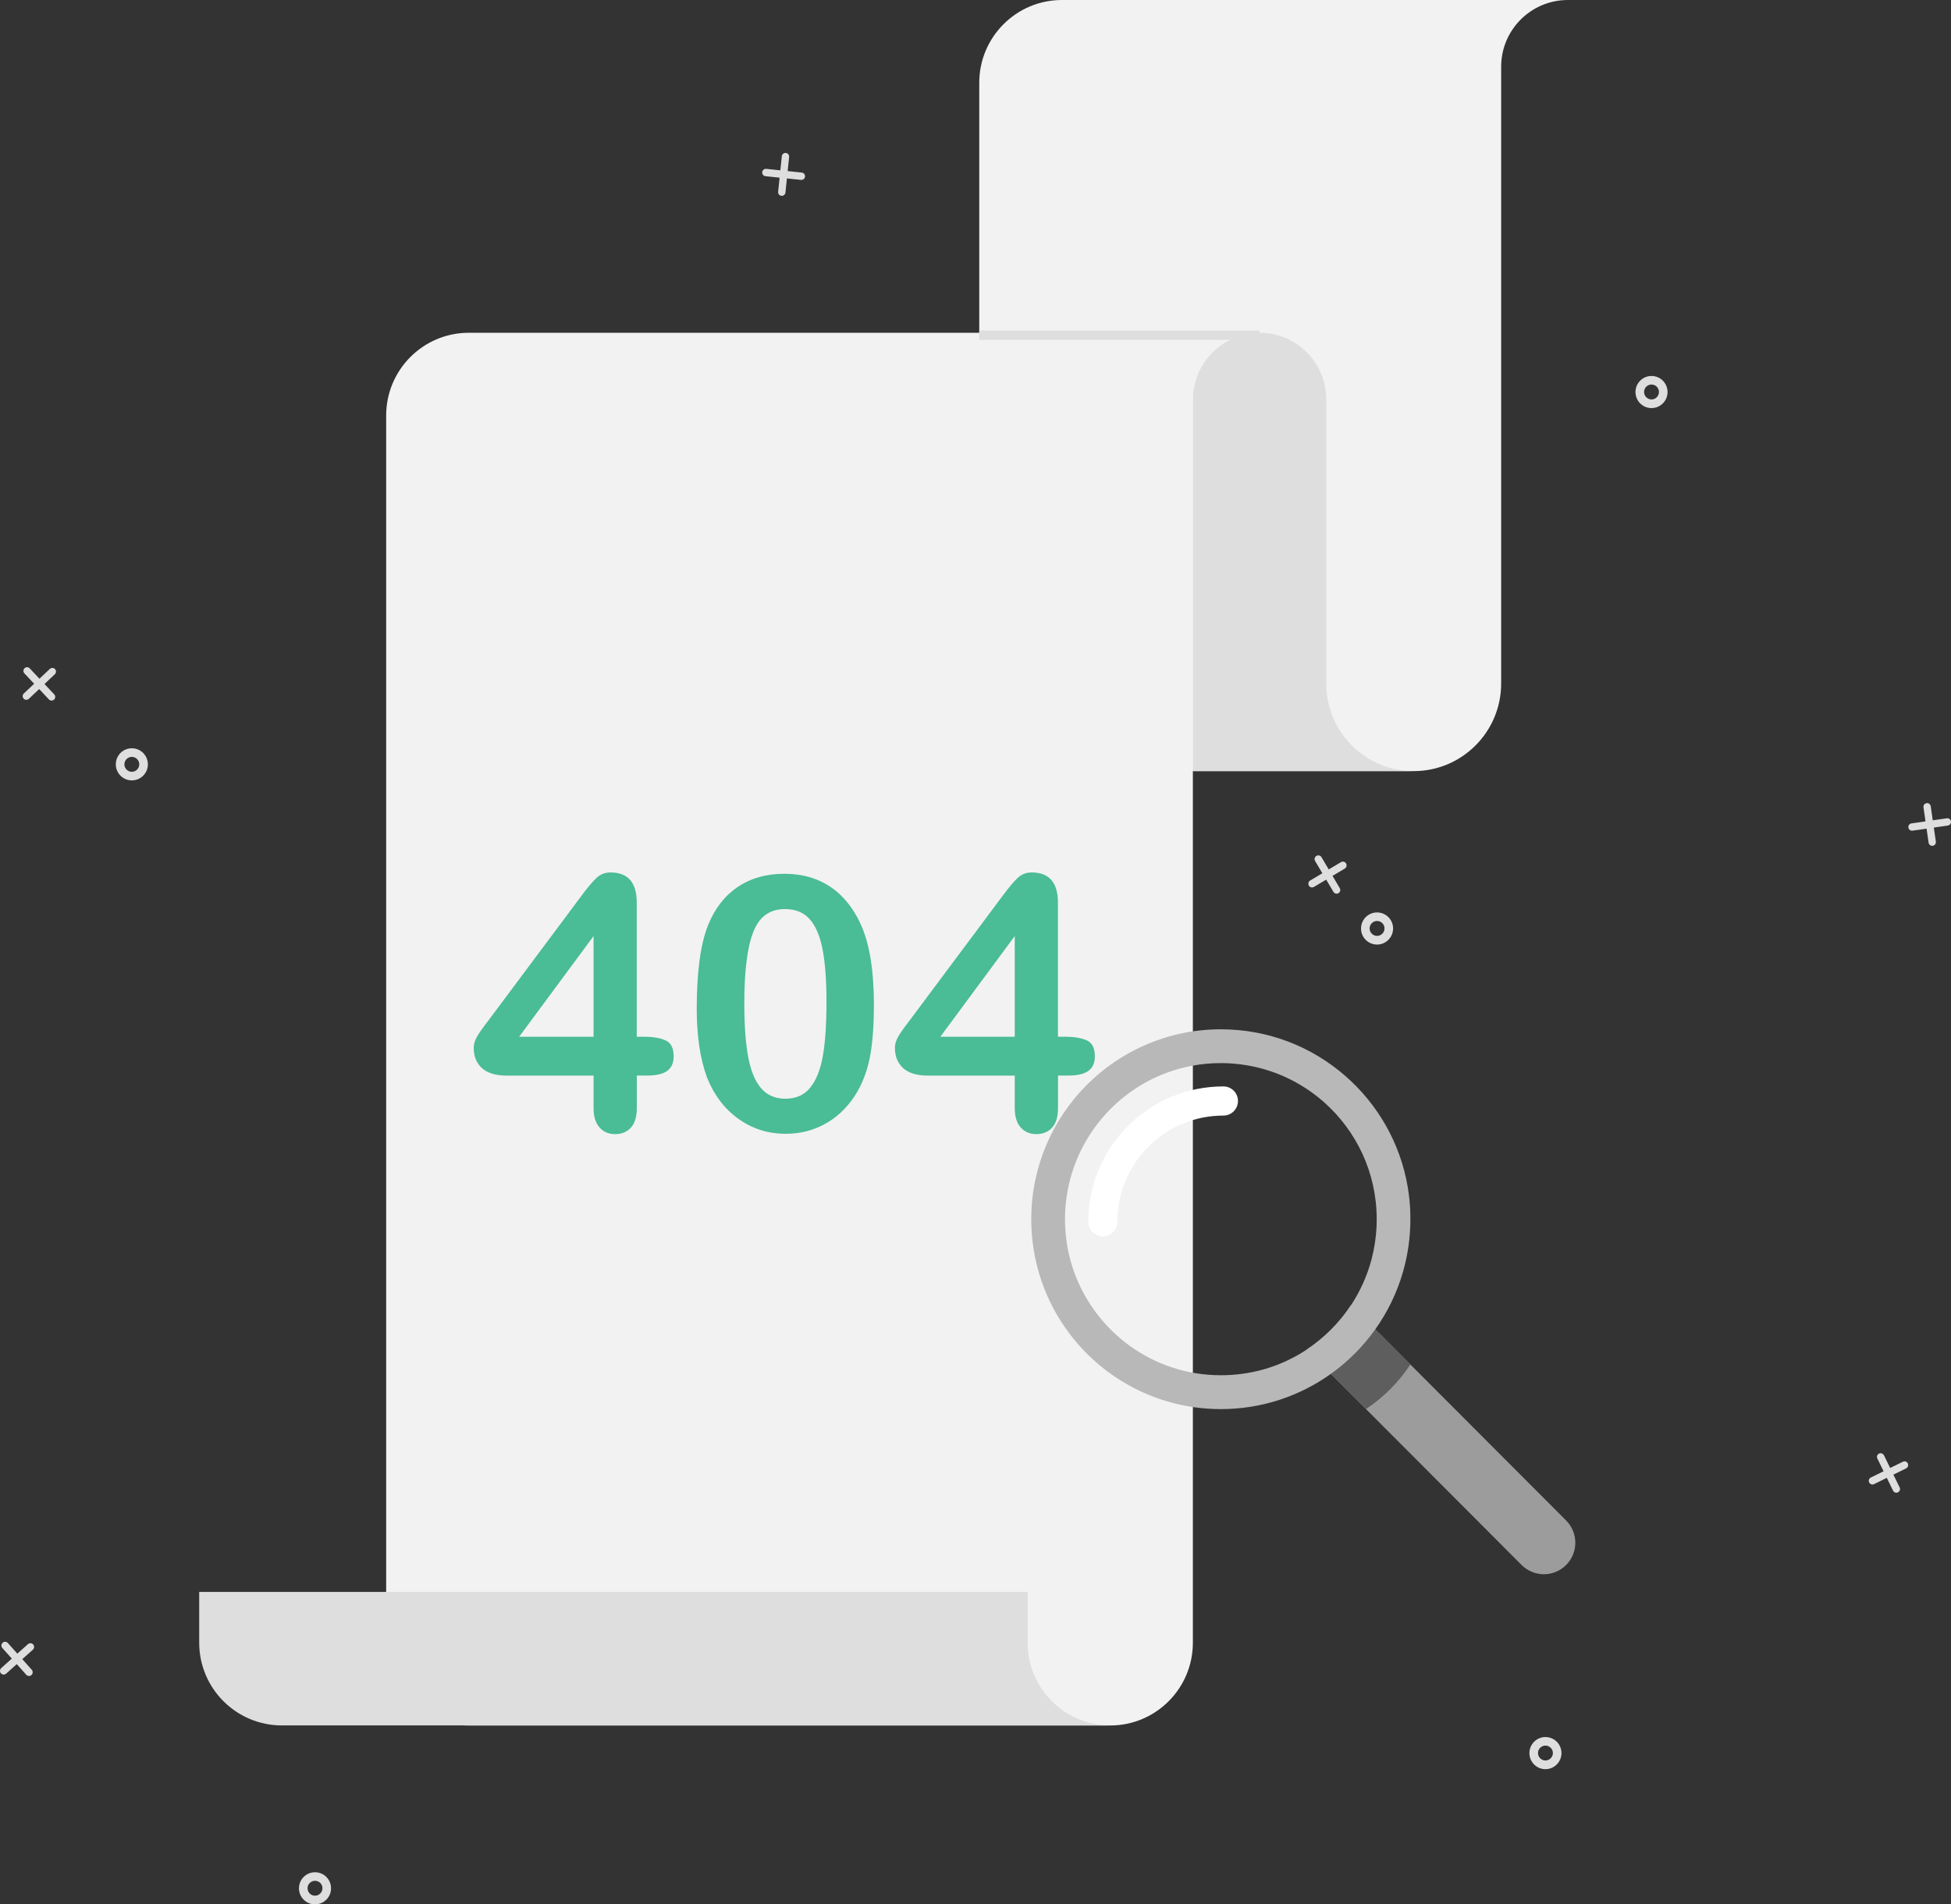 <svg width="210" height="205" viewBox="0 0 210 205" fill="none" xmlns="http://www.w3.org/2000/svg">
<rect x="0" y="0" width="210" height="205" fill="#333333" stroke="none"/>
<g clip-path="url(#clip0_322_2827)">
<path d="M177.765 43.931C176.812 43.931 176.039 43.157 176.039 42.202C176.039 41.247 176.812 40.473 177.765 40.473C178.718 40.473 179.491 41.247 179.491 42.202C179.491 43.15 178.718 43.931 177.765 43.931ZM177.765 41.392C177.324 41.392 176.963 41.754 176.963 42.195C176.963 42.636 177.324 42.998 177.765 42.998C178.205 42.998 178.567 42.636 178.567 42.195C178.567 41.754 178.205 41.392 177.765 41.392Z" fill="#DEDEDE"/>
<path d="M144.885 92.948C144.835 92.854 144.748 92.788 144.64 92.767C144.539 92.738 144.43 92.752 144.336 92.81L143.022 93.591L142.242 92.275C142.192 92.181 142.105 92.116 141.997 92.094C141.896 92.065 141.787 92.08 141.693 92.138C141.6 92.188 141.535 92.275 141.513 92.383C141.484 92.485 141.498 92.593 141.556 92.687L142.336 94.004L141.022 94.785C140.928 94.836 140.863 94.922 140.841 95.031C140.82 95.139 140.827 95.241 140.885 95.335C140.935 95.429 141.022 95.494 141.13 95.516C141.231 95.545 141.34 95.53 141.433 95.472L142.748 94.691L143.528 96.008C143.614 96.159 143.788 96.225 143.947 96.196C143.99 96.188 144.033 96.174 144.069 96.145C144.257 96.037 144.322 95.791 144.207 95.603L143.427 94.286L144.741 93.505C144.936 93.382 145.001 93.136 144.885 92.948Z" fill="#DEDEDE"/>
<path d="M148.222 101.679C147.269 101.679 146.496 100.905 146.496 99.95C146.496 98.995 147.269 98.221 148.222 98.221C149.175 98.221 149.948 98.995 149.948 99.95C149.948 100.898 149.175 101.679 148.222 101.679ZM148.222 99.14C147.782 99.14 147.42 99.502 147.42 99.943C147.42 100.384 147.782 100.746 148.222 100.746C148.663 100.746 149.024 100.384 149.024 99.943C149.031 99.502 148.67 99.14 148.222 99.14Z" fill="#DEDEDE"/>
<path d="M202.252 156.475C202.158 156.519 202.086 156.606 202.05 156.7C202.014 156.801 202.021 156.909 202.072 157.003L202.743 158.378L201.371 159.051C201.277 159.094 201.205 159.181 201.169 159.275C201.133 159.376 201.14 159.485 201.191 159.579C201.234 159.673 201.321 159.745 201.415 159.781C201.516 159.817 201.624 159.81 201.718 159.76L203.09 159.087L203.762 160.461C203.805 160.555 203.892 160.628 203.985 160.664C204.087 160.7 204.195 160.693 204.289 160.642C204.383 160.599 204.455 160.512 204.491 160.418C204.527 160.317 204.52 160.208 204.469 160.114L203.798 158.74L205.17 158.067C205.321 157.994 205.408 157.828 205.386 157.662C205.379 157.618 205.372 157.575 205.35 157.532C205.256 157.336 205.018 157.249 204.823 157.351L203.451 158.023L202.779 156.649C202.686 156.468 202.447 156.381 202.252 156.475Z" fill="#DEDEDE"/>
<path d="M166.347 190.446C165.394 190.446 164.621 189.672 164.621 188.717C164.621 187.762 165.394 186.988 166.347 186.988C167.3 186.988 168.073 187.762 168.073 188.717C168.073 189.672 167.293 190.446 166.347 190.446ZM166.347 187.907C165.907 187.907 165.545 188.268 165.545 188.709C165.545 189.151 165.907 189.512 166.347 189.512C166.788 189.512 167.149 189.151 167.149 188.709C167.149 188.268 166.788 187.907 166.347 187.907Z" fill="#DEDEDE"/>
<path d="M0.283 176.838C0.203 176.911 0.16 177.005 0.153 177.113C0.145 177.222 0.181 177.323 0.254 177.403L1.272 178.546L0.131 179.566C0.051 179.638 0.008 179.732 0.001 179.84C-0.006 179.949 0.03 180.05 0.102 180.13C0.174 180.209 0.268 180.253 0.376 180.26C0.485 180.267 0.586 180.231 0.665 180.159L1.806 179.139L2.825 180.282C2.897 180.361 2.991 180.405 3.099 180.412C3.207 180.419 3.308 180.383 3.388 180.311C3.467 180.238 3.511 180.144 3.518 180.036C3.525 179.927 3.489 179.826 3.417 179.746L2.398 178.603L3.539 177.583C3.669 177.468 3.706 177.287 3.641 177.135C3.626 177.092 3.597 177.055 3.568 177.019C3.424 176.853 3.171 176.846 3.005 176.99L1.864 178.01L0.846 176.867C0.694 176.701 0.441 176.686 0.283 176.838Z" fill="#DEDEDE"/>
<path d="M33.906 205C32.952 205 32.18 204.226 32.18 203.271C32.18 202.316 32.952 201.542 33.906 201.542C34.859 201.542 35.632 202.316 35.632 203.271C35.632 204.226 34.859 205 33.906 205ZM33.906 202.461C33.465 202.461 33.104 202.822 33.104 203.264C33.104 203.705 33.465 204.067 33.906 204.067C34.346 204.067 34.707 203.705 34.707 203.264C34.714 202.822 34.353 202.461 33.906 202.461Z" fill="#DEDEDE"/>
<path d="M2.644 71.933C2.564 72.006 2.521 72.107 2.521 72.208C2.521 72.317 2.557 72.418 2.629 72.49L3.676 73.604L2.564 74.653C2.485 74.725 2.441 74.827 2.441 74.928C2.441 75.037 2.478 75.138 2.55 75.21C2.622 75.29 2.723 75.333 2.824 75.333C2.932 75.333 3.034 75.297 3.106 75.225L4.218 74.176L5.265 75.29C5.337 75.369 5.438 75.413 5.539 75.413C5.648 75.413 5.749 75.377 5.821 75.304C5.9 75.232 5.944 75.131 5.944 75.029C5.944 74.921 5.908 74.82 5.835 74.747L4.788 73.633L5.9 72.584C6.023 72.469 6.059 72.288 5.994 72.136C5.98 72.092 5.951 72.056 5.922 72.027C5.771 71.868 5.518 71.861 5.359 72.013L4.247 73.062L3.2 71.948C3.048 71.789 2.802 71.781 2.644 71.933Z" fill="#DEDEDE"/>
<path d="M14.191 84.007C13.238 84.007 12.465 83.233 12.465 82.278C12.465 81.323 13.238 80.549 14.191 80.549C15.144 80.549 15.917 81.323 15.917 82.278C15.917 83.233 15.144 84.007 14.191 84.007ZM14.191 81.475C13.75 81.475 13.389 81.837 13.389 82.278C13.389 82.719 13.75 83.081 14.191 83.081C14.631 83.081 14.992 82.719 14.992 82.278C14.992 81.837 14.631 81.475 14.191 81.475Z" fill="#DEDEDE"/>
<path d="M207.371 86.459C207.263 86.473 207.176 86.531 207.111 86.611C207.046 86.698 207.025 86.799 207.039 86.907L207.256 88.419L205.747 88.636C205.638 88.651 205.552 88.709 205.487 88.788C205.422 88.875 205.4 88.976 205.414 89.085C205.429 89.193 205.487 89.28 205.566 89.345C205.653 89.41 205.754 89.432 205.862 89.418L207.371 89.201L207.588 90.713C207.603 90.821 207.66 90.908 207.74 90.973C207.826 91.038 207.927 91.06 208.036 91.045C208.144 91.031 208.231 90.973 208.296 90.893C208.361 90.806 208.382 90.705 208.368 90.597L208.151 89.085L209.661 88.868C209.834 88.846 209.964 88.709 209.993 88.549C210 88.506 210 88.463 209.993 88.419C209.964 88.202 209.762 88.05 209.545 88.087L208.036 88.304L207.819 86.792C207.783 86.575 207.588 86.423 207.371 86.459Z" fill="#DEDEDE"/>
<path d="M84.586 16.464C84.478 16.45 84.377 16.486 84.297 16.551C84.218 16.616 84.16 16.71 84.153 16.819L83.994 18.338L82.478 18.178C82.369 18.164 82.268 18.2 82.189 18.265C82.109 18.33 82.051 18.424 82.044 18.533C82.03 18.642 82.066 18.743 82.131 18.822C82.196 18.902 82.29 18.96 82.398 18.967L83.915 19.126L83.756 20.645C83.741 20.754 83.777 20.855 83.842 20.935C83.907 21.014 84.001 21.072 84.109 21.079C84.218 21.094 84.319 21.058 84.398 20.992C84.478 20.927 84.536 20.833 84.543 20.725L84.702 19.206L86.218 19.365C86.391 19.387 86.55 19.285 86.615 19.141C86.637 19.105 86.644 19.061 86.651 19.01C86.673 18.793 86.514 18.598 86.298 18.576L84.781 18.417L84.94 16.898C84.962 16.681 84.803 16.486 84.586 16.464Z" fill="#DEDEDE"/>
<path d="M168.758 0C164.794 0 161.58 3.219 161.58 7.183V73.576C161.58 78.784 157.363 83.008 152.163 83.008H105.404V8.912C105.404 3.993 109.391 0 114.301 0H168.758Z" fill="#F2F2F2"/>
<path d="M152.164 83.008H128.398V43.012C128.398 39.041 131.612 35.822 135.577 35.822C137.555 35.822 139.353 36.625 140.653 37.927C141.953 39.229 142.755 41.023 142.755 43.012V73.575C142.747 78.791 146.965 83.008 152.164 83.008Z" fill="#DEDEDE"/>
<path d="M135.575 35.829C131.611 35.829 128.397 39.048 128.397 43.02V176.831C128.397 179.291 127.401 181.519 125.79 183.132C124.18 184.745 121.956 185.743 119.5 185.743H50.463C45.553 185.743 41.566 181.757 41.566 176.831V44.734C41.566 39.815 45.545 35.822 50.463 35.822H135.575V35.829Z" fill="#F2F2F2"/>
<path d="M119.509 185.736H30.338C25.428 185.736 21.441 181.751 21.441 176.824V171.363H110.612V176.824C110.612 181.751 114.591 185.736 119.509 185.736Z" fill="#DEDEDE"/>
<path d="M63.888 119.257V115.785H54.536C53.359 115.785 52.471 115.517 51.879 114.982C51.286 114.447 50.99 113.716 50.99 112.797C50.99 112.559 51.034 112.32 51.12 112.081C51.207 111.835 51.337 111.582 51.51 111.314C51.684 111.047 51.864 110.786 52.052 110.54C52.239 110.294 52.471 109.991 52.738 109.629L62.61 96.398C63.252 95.53 63.787 94.894 64.206 94.503C64.624 94.112 65.123 93.917 65.708 93.917C67.592 93.917 68.538 95.002 68.538 97.165V111.604H69.34C70.293 111.604 71.066 111.734 71.644 111.994C72.221 112.255 72.51 112.826 72.51 113.709C72.51 114.432 72.272 114.953 71.802 115.286C71.333 115.619 70.625 115.778 69.679 115.778H68.546V119.25C68.546 120.205 68.336 120.921 67.91 121.384C67.491 121.847 66.921 122.086 66.213 122.086C65.52 122.086 64.957 121.847 64.531 121.369C64.104 120.892 63.888 120.19 63.888 119.257ZM55.879 111.604H63.888V100.767L55.879 111.604Z" fill="#4ABC96"/>
<path d="M94.066 108.211C94.066 110.251 93.943 112.001 93.691 113.47C93.445 114.938 92.983 116.269 92.311 117.463C91.466 118.931 90.376 120.06 89.033 120.856C87.689 121.651 86.202 122.049 84.563 122.049C82.678 122.049 80.981 121.514 79.486 120.443C77.991 119.373 76.865 117.897 76.106 116.002C75.724 114.967 75.442 113.832 75.261 112.58C75.081 111.329 74.994 109.976 74.994 108.522C74.994 106.641 75.095 104.956 75.29 103.444C75.485 101.939 75.796 100.644 76.222 99.567C76.951 97.772 78.02 96.412 79.414 95.472C80.807 94.532 82.476 94.061 84.418 94.061C85.696 94.061 86.859 94.271 87.899 94.684C88.939 95.103 89.856 95.711 90.643 96.514C91.43 97.317 92.102 98.308 92.643 99.487C93.589 101.549 94.066 104.449 94.066 108.211ZM88.96 107.835C88.96 105.556 88.823 103.697 88.549 102.25C88.274 100.803 87.82 99.704 87.169 98.966C86.527 98.228 85.631 97.859 84.49 97.859C82.851 97.859 81.71 98.684 81.075 100.341C80.432 101.997 80.114 104.543 80.114 107.994C80.114 110.33 80.251 112.247 80.526 113.738C80.8 115.228 81.255 116.356 81.905 117.123C82.548 117.89 83.429 118.273 84.534 118.273C85.675 118.273 86.57 117.875 87.213 117.08C87.856 116.284 88.311 115.148 88.57 113.665C88.831 112.175 88.96 110.236 88.96 107.835Z" fill="#4ABC96"/>
<path d="M109.224 119.257V115.785H99.872C98.695 115.785 97.807 115.517 97.214 114.982C96.622 114.447 96.326 113.716 96.326 112.797C96.326 112.559 96.37 112.32 96.456 112.081C96.543 111.835 96.673 111.582 96.846 111.314C97.019 111.047 97.2 110.786 97.388 110.54C97.576 110.294 97.807 109.991 98.074 109.629L107.945 96.398C108.588 95.53 109.123 94.894 109.541 94.503C109.96 94.112 110.459 93.917 111.044 93.917C112.928 93.917 113.874 95.002 113.874 97.165V111.604H114.676C115.629 111.604 116.402 111.734 116.98 111.994C117.557 112.255 117.846 112.826 117.846 113.709C117.846 114.432 117.608 114.953 117.138 115.286C116.669 115.619 115.961 115.778 115.015 115.778H113.882V119.25C113.882 120.205 113.672 120.921 113.246 121.384C112.827 121.847 112.257 122.086 111.549 122.086C110.856 122.086 110.292 121.847 109.866 121.369C109.44 120.892 109.224 120.19 109.224 119.257ZM101.215 111.604H109.224V100.767L101.215 111.604Z" fill="#4ABC96"/>
<path d="M105.404 36.083H135.576" stroke="#DEDEDE" stroke-miterlimit="10"/>
<path d="M168.571 168.469C167.25 169.793 165.105 169.793 163.783 168.469L143.246 147.889L140.639 145.277C142.538 144.019 144.17 142.391 145.419 140.481L168.571 163.673C169.893 164.997 169.893 167.145 168.571 168.469Z" fill="#9C9C9C"/>
<path d="M146.458 141.523L151.809 146.883C150.553 148.786 148.928 150.421 147.029 151.679L144.285 148.93L141.678 146.319C143.577 145.06 145.202 143.425 146.458 141.523Z" fill="#5E5E5E"/>
<path d="M151.796 130.361C151.76 129.493 151.666 128.639 151.529 127.8C150.727 123.04 148.279 118.845 144.798 115.814C141.217 112.689 136.537 110.801 131.41 110.801C120.137 110.801 111.002 119.952 111.002 131.244C111.002 132.025 111.045 132.799 111.132 133.558C111.399 135.938 112.071 138.188 113.082 140.25C114.533 143.208 116.678 145.769 119.307 147.708C119.733 148.026 120.173 148.323 120.628 148.605C123.755 150.558 127.452 151.686 131.41 151.686C135.822 151.686 139.909 150.283 143.246 147.896C145.094 146.579 146.712 144.952 148.026 143.107C149.348 141.248 150.373 139.157 151.016 136.908C151.529 135.114 151.81 133.211 151.81 131.251C151.81 130.947 151.803 130.65 151.796 130.361ZM131.41 148.041C127.741 148.041 124.347 146.862 121.581 144.858C118.902 142.912 116.815 140.192 115.653 137.031C114.988 135.229 114.634 133.276 114.634 131.244C114.634 130.477 114.685 129.725 114.786 128.987C115.624 122.758 119.863 117.608 125.575 115.481C127.395 114.808 129.359 114.439 131.41 114.439C132.154 114.439 132.883 114.49 133.598 114.584C136.999 115.025 140.083 116.494 142.524 118.657C145.997 121.738 148.185 126.231 148.185 131.244C148.185 131.497 148.178 131.757 148.171 132.01C148.113 133.247 147.925 134.441 147.622 135.591C147.153 137.356 146.402 139.006 145.427 140.488C144.17 142.391 142.545 144.026 140.646 145.285C140.177 145.596 139.7 145.878 139.202 146.138C138.14 146.695 137.006 147.144 135.829 147.462C134.414 147.838 132.934 148.041 131.41 148.041Z" fill="#B8B8B8"/>
<path d="M118.708 133.088C117.841 133.088 117.141 132.387 117.141 131.519C117.141 127.627 118.657 123.967 121.401 121.218C124.145 118.469 127.799 116.95 131.685 116.95C132.551 116.95 133.252 117.651 133.252 118.519C133.252 119.388 132.551 120.089 131.685 120.089C128.637 120.089 125.77 121.276 123.611 123.438C121.452 125.601 120.268 128.466 120.268 131.526C120.275 132.387 119.567 133.088 118.708 133.088Z" fill="white"/>
</g>
<defs>
<clipPath id="clip0_322_2827">
<rect width="210" height="205" fill="white"/>
</clipPath>
</defs>
</svg>
